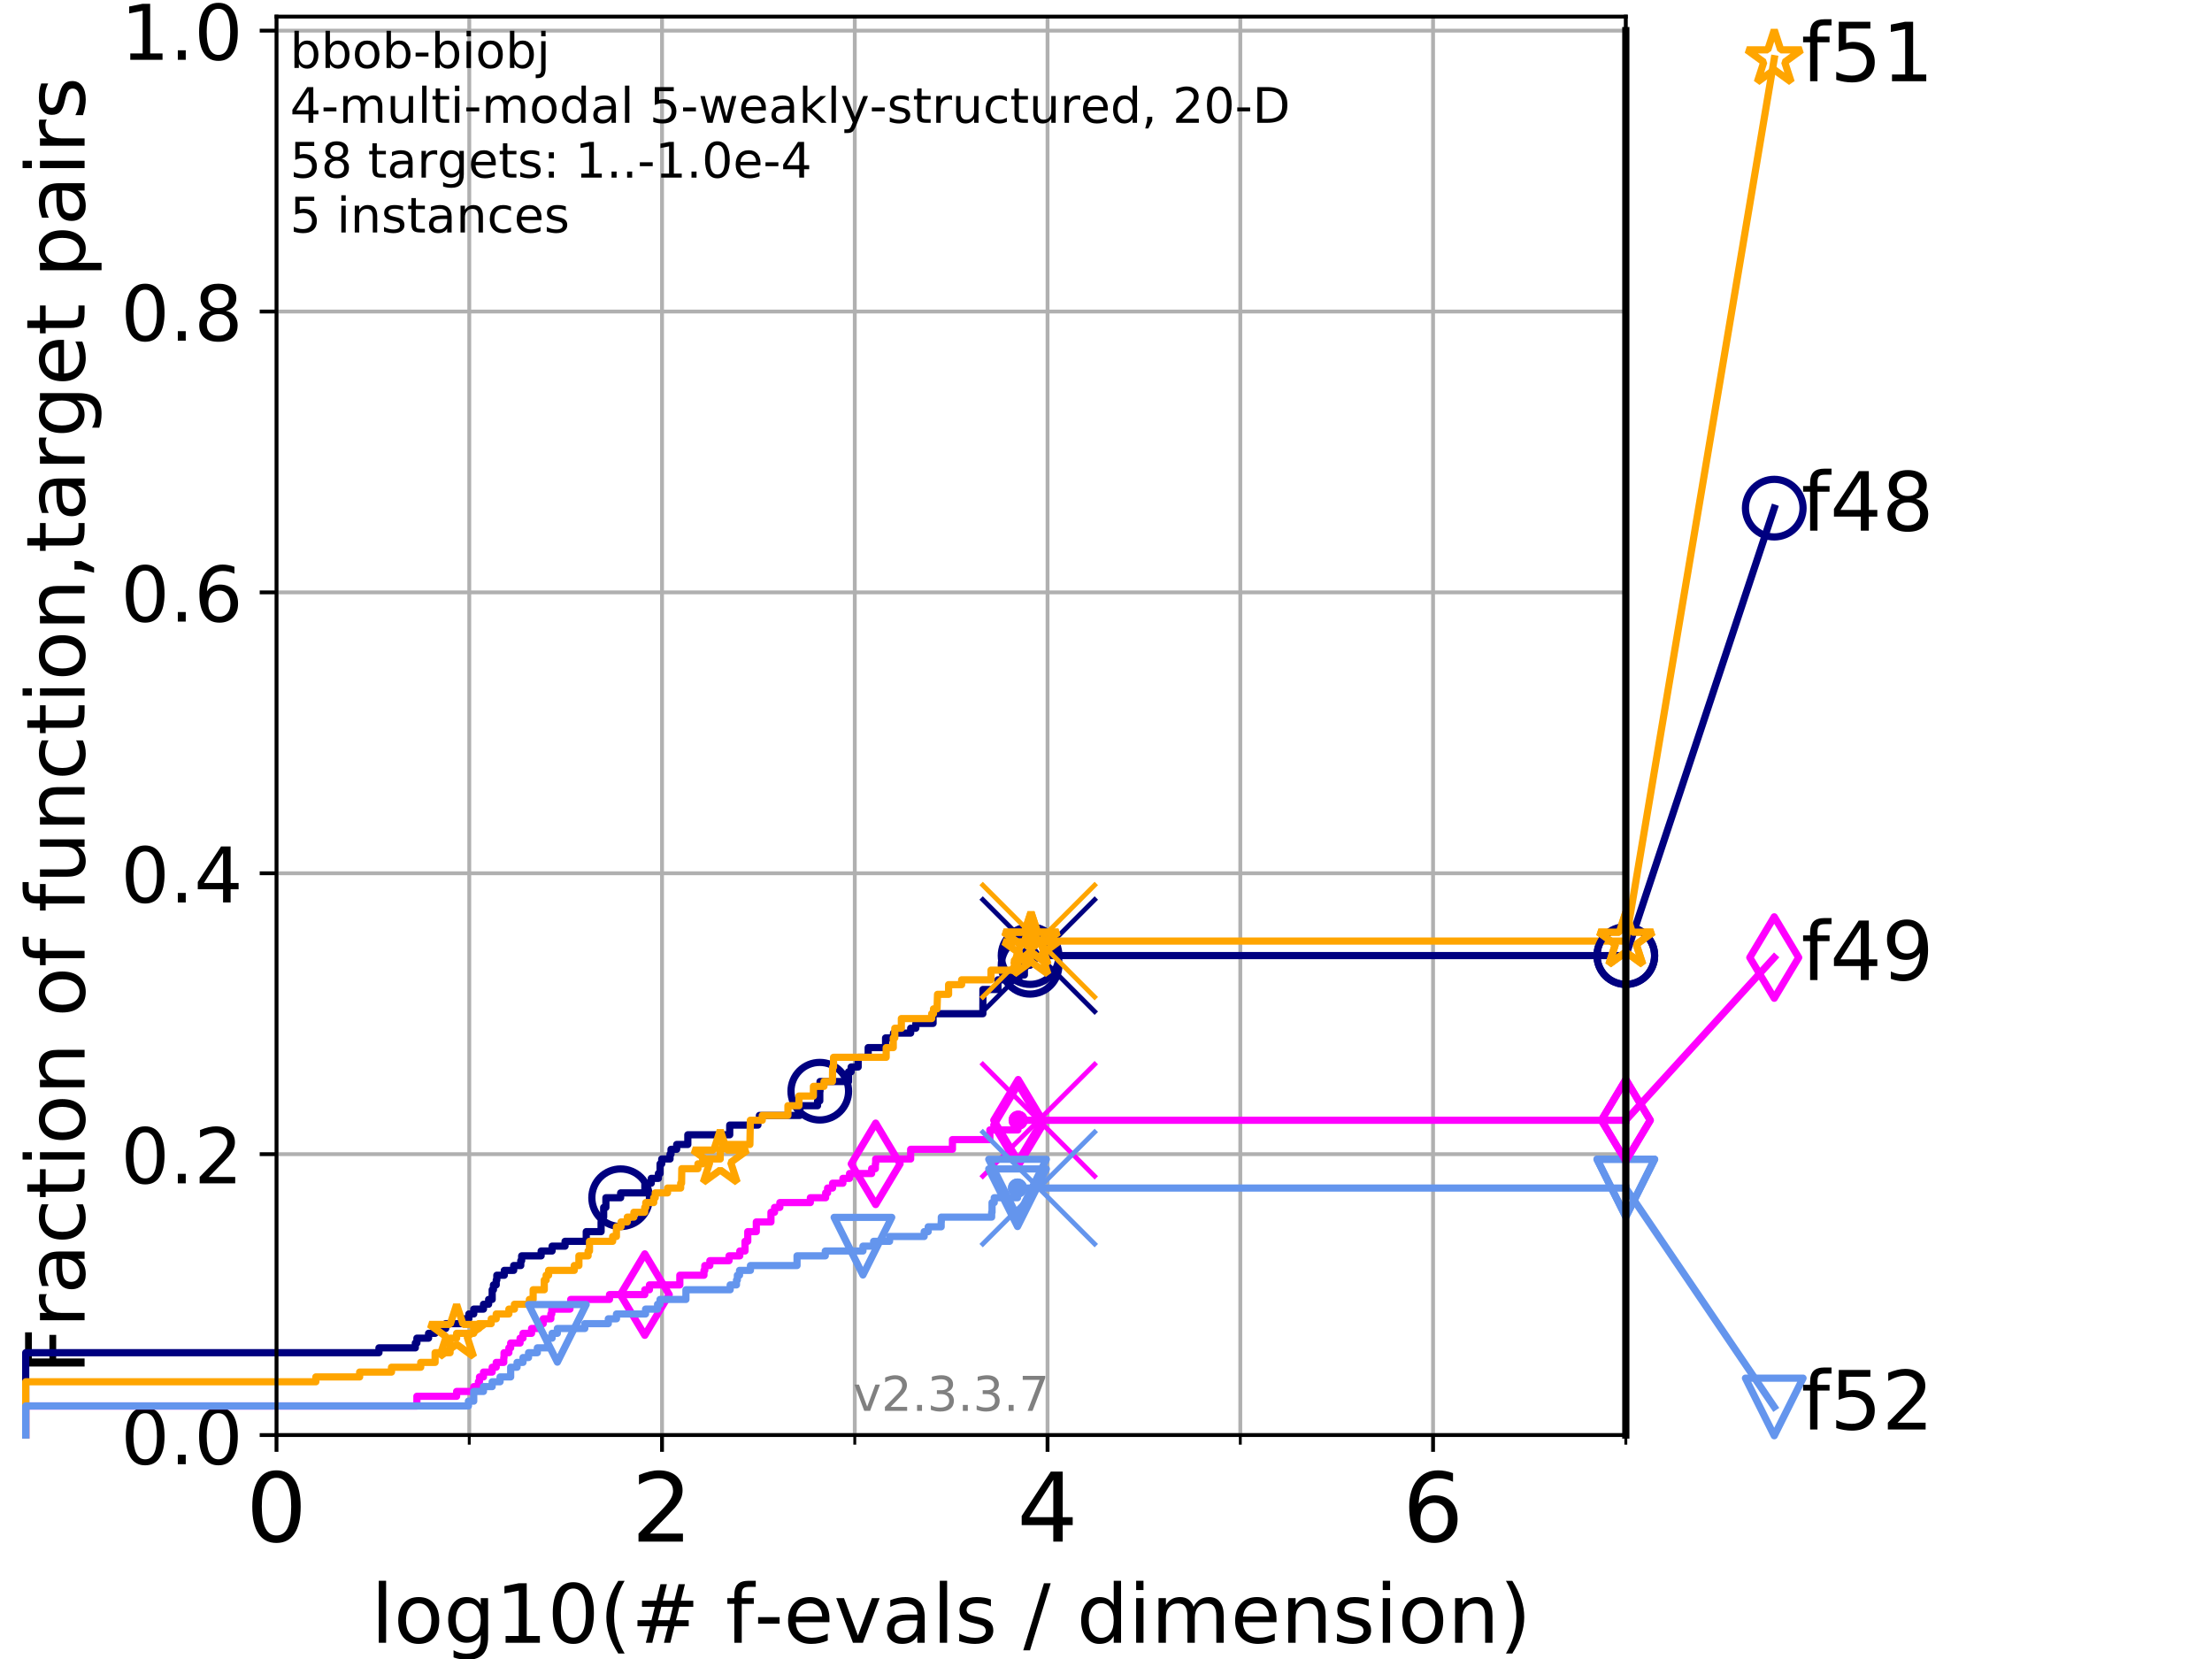 <?xml version="1.0" encoding="utf-8" standalone="no"?>
<!DOCTYPE svg PUBLIC "-//W3C//DTD SVG 1.1//EN"
  "http://www.w3.org/Graphics/SVG/1.1/DTD/svg11.dtd">
<!-- Created with matplotlib (https://matplotlib.org/) -->
<svg height="345.6pt" version="1.1" viewBox="0 0 460.8 345.6" width="460.8pt" xmlns="http://www.w3.org/2000/svg" xmlns:xlink="http://www.w3.org/1999/xlink">
 <defs>
  <style type="text/css">
*{stroke-linecap:butt;stroke-linejoin:round;}
  </style>
 </defs>
 <g id="figure_1">
  <g id="patch_1">
   <path d="M 0 345.6 
L 460.8 345.6 
L 460.8 0 
L 0 0 
z
" style="fill:#ffffff;"/>
  </g>
  <g id="axes_1">
   <g id="patch_2">
    <path d="M 57.6 298.944 
L 338.688 298.944 
L 338.688 3.456 
L 57.6 3.456 
z
" style="fill:#ffffff;"/>
   </g>
   <g id="matplotlib.axis_1">
    <g id="xtick_1">
     <g id="line2d_1">
      <path clip-path="url(#pea46cb320b)" d="M 57.6 298.944 
L 57.6 3.456 
" style="fill:none;stroke:#b0b0b0;stroke-linecap:square;stroke-width:0.8;"/>
     </g>
     <g id="line2d_2">
      <defs>
       <path d="M 0 0 
L 0 3.5 
" id="m940ad900ad" style="stroke:#000000;stroke-width:0.8;"/>
      </defs>
      <g>
       <use style="stroke:#000000;stroke-width:0.8;" x="57.6" xlink:href="#m940ad900ad" y="298.944"/>
      </g>
     </g>
     <g id="text_1">
      <!-- 0 -->
      <defs>
       <path d="M 31.781 66.406 
Q 24.172 66.406 20.328 58.906 
Q 16.5 51.422 16.5 36.375 
Q 16.5 21.391 20.328 13.891 
Q 24.172 6.391 31.781 6.391 
Q 39.453 6.391 43.281 13.891 
Q 47.125 21.391 47.125 36.375 
Q 47.125 51.422 43.281 58.906 
Q 39.453 66.406 31.781 66.406 
z
M 31.781 74.219 
Q 44.047 74.219 50.516 64.516 
Q 56.984 54.828 56.984 36.375 
Q 56.984 17.969 50.516 8.266 
Q 44.047 -1.422 31.781 -1.422 
Q 19.531 -1.422 13.062 8.266 
Q 6.594 17.969 6.594 36.375 
Q 6.594 54.828 13.062 64.516 
Q 19.531 74.219 31.781 74.219 
z
" id="DejaVuSans-48"/>
      </defs>
      <g transform="translate(51.237 321.141)scale(0.2 -0.2)">
       <use xlink:href="#DejaVuSans-48"/>
      </g>
     </g>
    </g>
    <g id="xtick_2">
     <g id="line2d_3">
      <path clip-path="url(#pea46cb320b)" d="M 137.911 298.944 
L 137.911 3.456 
" style="fill:none;stroke:#b0b0b0;stroke-linecap:square;stroke-width:0.8;"/>
     </g>
     <g id="line2d_4">
      <g>
       <use style="stroke:#000000;stroke-width:0.8;" x="137.911" xlink:href="#m940ad900ad" y="298.944"/>
      </g>
     </g>
     <g id="text_2">
      <!-- 2 -->
      <defs>
       <path d="M 19.188 8.297 
L 53.609 8.297 
L 53.609 0 
L 7.328 0 
L 7.328 8.297 
Q 12.938 14.109 22.625 23.891 
Q 32.328 33.688 34.812 36.531 
Q 39.547 41.844 41.422 45.531 
Q 43.312 49.219 43.312 52.781 
Q 43.312 58.594 39.234 62.25 
Q 35.156 65.922 28.609 65.922 
Q 23.969 65.922 18.812 64.312 
Q 13.672 62.703 7.812 59.422 
L 7.812 69.391 
Q 13.766 71.781 18.938 73 
Q 24.125 74.219 28.422 74.219 
Q 39.75 74.219 46.484 68.547 
Q 53.219 62.891 53.219 53.422 
Q 53.219 48.922 51.531 44.891 
Q 49.859 40.875 45.406 35.406 
Q 44.188 33.984 37.641 27.219 
Q 31.109 20.453 19.188 8.297 
z
" id="DejaVuSans-50"/>
      </defs>
      <g transform="translate(131.548 321.141)scale(0.2 -0.2)">
       <use xlink:href="#DejaVuSans-50"/>
      </g>
     </g>
    </g>
    <g id="xtick_3">
     <g id="line2d_5">
      <path clip-path="url(#pea46cb320b)" d="M 218.222 298.944 
L 218.222 3.456 
" style="fill:none;stroke:#b0b0b0;stroke-linecap:square;stroke-width:0.8;"/>
     </g>
     <g id="line2d_6">
      <g>
       <use style="stroke:#000000;stroke-width:0.8;" x="218.222" xlink:href="#m940ad900ad" y="298.944"/>
      </g>
     </g>
     <g id="text_3">
      <!-- 4 -->
      <defs>
       <path d="M 37.797 64.312 
L 12.891 25.391 
L 37.797 25.391 
z
M 35.203 72.906 
L 47.609 72.906 
L 47.609 25.391 
L 58.016 25.391 
L 58.016 17.188 
L 47.609 17.188 
L 47.609 0 
L 37.797 0 
L 37.797 17.188 
L 4.891 17.188 
L 4.891 26.703 
z
" id="DejaVuSans-52"/>
      </defs>
      <g transform="translate(211.859 321.141)scale(0.2 -0.2)">
       <use xlink:href="#DejaVuSans-52"/>
      </g>
     </g>
    </g>
    <g id="xtick_4">
     <g id="line2d_7">
      <path clip-path="url(#pea46cb320b)" d="M 298.533 298.944 
L 298.533 3.456 
" style="fill:none;stroke:#b0b0b0;stroke-linecap:square;stroke-width:0.8;"/>
     </g>
     <g id="line2d_8">
      <g>
       <use style="stroke:#000000;stroke-width:0.8;" x="298.533" xlink:href="#m940ad900ad" y="298.944"/>
      </g>
     </g>
     <g id="text_4">
      <!-- 6 -->
      <defs>
       <path d="M 33.016 40.375 
Q 26.375 40.375 22.484 35.828 
Q 18.609 31.297 18.609 23.391 
Q 18.609 15.531 22.484 10.953 
Q 26.375 6.391 33.016 6.391 
Q 39.656 6.391 43.531 10.953 
Q 47.406 15.531 47.406 23.391 
Q 47.406 31.297 43.531 35.828 
Q 39.656 40.375 33.016 40.375 
z
M 52.594 71.297 
L 52.594 62.312 
Q 48.875 64.062 45.094 64.984 
Q 41.312 65.922 37.594 65.922 
Q 27.828 65.922 22.672 59.328 
Q 17.531 52.734 16.797 39.406 
Q 19.672 43.656 24.016 45.922 
Q 28.375 48.188 33.594 48.188 
Q 44.578 48.188 50.953 41.516 
Q 57.328 34.859 57.328 23.391 
Q 57.328 12.156 50.688 5.359 
Q 44.047 -1.422 33.016 -1.422 
Q 20.359 -1.422 13.672 8.266 
Q 6.984 17.969 6.984 36.375 
Q 6.984 53.656 15.188 63.938 
Q 23.391 74.219 37.203 74.219 
Q 40.922 74.219 44.703 73.484 
Q 48.484 72.75 52.594 71.297 
z
" id="DejaVuSans-54"/>
      </defs>
      <g transform="translate(292.17 321.141)scale(0.2 -0.2)">
       <use xlink:href="#DejaVuSans-54"/>
      </g>
     </g>
    </g>
    <g id="xtick_5">
     <g id="line2d_9">
      <path clip-path="url(#pea46cb320b)" d="M 97.755 298.944 
L 97.755 3.456 
" style="fill:none;stroke:#b0b0b0;stroke-linecap:square;stroke-width:0.8;"/>
     </g>
     <g id="line2d_10">
      <defs>
       <path d="M 0 0 
L 0 2 
" id="m5eeed875ba" style="stroke:#000000;stroke-width:0.6;"/>
      </defs>
      <g>
       <use style="stroke:#000000;stroke-width:0.6;" x="97.755" xlink:href="#m5eeed875ba" y="298.944"/>
      </g>
     </g>
    </g>
    <g id="xtick_6">
     <g id="line2d_11">
      <path clip-path="url(#pea46cb320b)" d="M 178.066 298.944 
L 178.066 3.456 
" style="fill:none;stroke:#b0b0b0;stroke-linecap:square;stroke-width:0.8;"/>
     </g>
     <g id="line2d_12">
      <g>
       <use style="stroke:#000000;stroke-width:0.6;" x="178.066" xlink:href="#m5eeed875ba" y="298.944"/>
      </g>
     </g>
    </g>
    <g id="xtick_7">
     <g id="line2d_13">
      <path clip-path="url(#pea46cb320b)" d="M 258.377 298.944 
L 258.377 3.456 
" style="fill:none;stroke:#b0b0b0;stroke-linecap:square;stroke-width:0.8;"/>
     </g>
     <g id="line2d_14">
      <g>
       <use style="stroke:#000000;stroke-width:0.6;" x="258.377" xlink:href="#m5eeed875ba" y="298.944"/>
      </g>
     </g>
    </g>
    <g id="xtick_8">
     <g id="line2d_15">
      <path clip-path="url(#pea46cb320b)" d="M 338.688 298.944 
L 338.688 3.456 
" style="fill:none;stroke:#b0b0b0;stroke-linecap:square;stroke-width:0.8;"/>
     </g>
     <g id="line2d_16">
      <g>
       <use style="stroke:#000000;stroke-width:0.6;" x="338.688" xlink:href="#m5eeed875ba" y="298.944"/>
      </g>
     </g>
    </g>
    <g id="text_5">
     <!-- log10(# f-evals / dimension) -->
     <defs>
      <path d="M 9.422 75.984 
L 18.406 75.984 
L 18.406 0 
L 9.422 0 
z
" id="DejaVuSans-108"/>
      <path d="M 30.609 48.391 
Q 23.391 48.391 19.188 42.75 
Q 14.984 37.109 14.984 27.297 
Q 14.984 17.484 19.156 11.844 
Q 23.344 6.203 30.609 6.203 
Q 37.797 6.203 41.984 11.859 
Q 46.188 17.531 46.188 27.297 
Q 46.188 37.016 41.984 42.703 
Q 37.797 48.391 30.609 48.391 
z
M 30.609 56 
Q 42.328 56 49.016 48.375 
Q 55.719 40.766 55.719 27.297 
Q 55.719 13.875 49.016 6.219 
Q 42.328 -1.422 30.609 -1.422 
Q 18.844 -1.422 12.172 6.219 
Q 5.516 13.875 5.516 27.297 
Q 5.516 40.766 12.172 48.375 
Q 18.844 56 30.609 56 
z
" id="DejaVuSans-111"/>
      <path d="M 45.406 27.984 
Q 45.406 37.75 41.375 43.109 
Q 37.359 48.484 30.078 48.484 
Q 22.859 48.484 18.828 43.109 
Q 14.797 37.75 14.797 27.984 
Q 14.797 18.266 18.828 12.891 
Q 22.859 7.516 30.078 7.516 
Q 37.359 7.516 41.375 12.891 
Q 45.406 18.266 45.406 27.984 
z
M 54.391 6.781 
Q 54.391 -7.172 48.188 -13.984 
Q 42 -20.797 29.203 -20.797 
Q 24.469 -20.797 20.266 -20.094 
Q 16.062 -19.391 12.109 -17.922 
L 12.109 -9.188 
Q 16.062 -11.328 19.922 -12.344 
Q 23.781 -13.375 27.781 -13.375 
Q 36.625 -13.375 41.016 -8.766 
Q 45.406 -4.156 45.406 5.172 
L 45.406 9.625 
Q 42.625 4.781 38.281 2.391 
Q 33.938 0 27.875 0 
Q 17.828 0 11.672 7.656 
Q 5.516 15.328 5.516 27.984 
Q 5.516 40.672 11.672 48.328 
Q 17.828 56 27.875 56 
Q 33.938 56 38.281 53.609 
Q 42.625 51.219 45.406 46.391 
L 45.406 54.688 
L 54.391 54.688 
z
" id="DejaVuSans-103"/>
      <path d="M 12.406 8.297 
L 28.516 8.297 
L 28.516 63.922 
L 10.984 60.406 
L 10.984 69.391 
L 28.422 72.906 
L 38.281 72.906 
L 38.281 8.297 
L 54.391 8.297 
L 54.391 0 
L 12.406 0 
z
" id="DejaVuSans-49"/>
      <path d="M 31 75.875 
Q 24.469 64.656 21.281 53.656 
Q 18.109 42.672 18.109 31.391 
Q 18.109 20.125 21.312 9.062 
Q 24.516 -2 31 -13.188 
L 23.188 -13.188 
Q 15.875 -1.703 12.234 9.375 
Q 8.594 20.453 8.594 31.391 
Q 8.594 42.281 12.203 53.312 
Q 15.828 64.359 23.188 75.875 
z
" id="DejaVuSans-40"/>
      <path d="M 51.125 44 
L 36.922 44 
L 32.812 27.688 
L 47.125 27.688 
z
M 43.797 71.781 
L 38.719 51.516 
L 52.984 51.516 
L 58.109 71.781 
L 65.922 71.781 
L 60.891 51.516 
L 76.125 51.516 
L 76.125 44 
L 58.984 44 
L 54.984 27.688 
L 70.516 27.688 
L 70.516 20.219 
L 53.078 20.219 
L 48 0 
L 40.188 0 
L 45.219 20.219 
L 30.906 20.219 
L 25.875 0 
L 18.016 0 
L 23.094 20.219 
L 7.719 20.219 
L 7.719 27.688 
L 24.906 27.688 
L 29 44 
L 13.281 44 
L 13.281 51.516 
L 30.906 51.516 
L 35.891 71.781 
z
" id="DejaVuSans-35"/>
      <path id="DejaVuSans-32"/>
      <path d="M 37.109 75.984 
L 37.109 68.5 
L 28.516 68.5 
Q 23.688 68.5 21.797 66.547 
Q 19.922 64.594 19.922 59.516 
L 19.922 54.688 
L 34.719 54.688 
L 34.719 47.703 
L 19.922 47.703 
L 19.922 0 
L 10.891 0 
L 10.891 47.703 
L 2.297 47.703 
L 2.297 54.688 
L 10.891 54.688 
L 10.891 58.5 
Q 10.891 67.625 15.141 71.797 
Q 19.391 75.984 28.609 75.984 
z
" id="DejaVuSans-102"/>
      <path d="M 4.891 31.391 
L 31.203 31.391 
L 31.203 23.391 
L 4.891 23.391 
z
" id="DejaVuSans-45"/>
      <path d="M 56.203 29.594 
L 56.203 25.203 
L 14.891 25.203 
Q 15.484 15.922 20.484 11.062 
Q 25.484 6.203 34.422 6.203 
Q 39.594 6.203 44.453 7.469 
Q 49.312 8.734 54.109 11.281 
L 54.109 2.781 
Q 49.266 0.734 44.188 -0.344 
Q 39.109 -1.422 33.891 -1.422 
Q 20.797 -1.422 13.156 6.188 
Q 5.516 13.812 5.516 26.812 
Q 5.516 40.234 12.766 48.109 
Q 20.016 56 32.328 56 
Q 43.359 56 49.781 48.891 
Q 56.203 41.797 56.203 29.594 
z
M 47.219 32.234 
Q 47.125 39.594 43.094 43.984 
Q 39.062 48.391 32.422 48.391 
Q 24.906 48.391 20.391 44.141 
Q 15.875 39.891 15.188 32.172 
z
" id="DejaVuSans-101"/>
      <path d="M 2.984 54.688 
L 12.5 54.688 
L 29.594 8.797 
L 46.688 54.688 
L 56.203 54.688 
L 35.688 0 
L 23.484 0 
z
" id="DejaVuSans-118"/>
      <path d="M 34.281 27.484 
Q 23.391 27.484 19.188 25 
Q 14.984 22.516 14.984 16.5 
Q 14.984 11.719 18.141 8.906 
Q 21.297 6.109 26.703 6.109 
Q 34.188 6.109 38.703 11.406 
Q 43.219 16.703 43.219 25.484 
L 43.219 27.484 
z
M 52.203 31.203 
L 52.203 0 
L 43.219 0 
L 43.219 8.297 
Q 40.141 3.328 35.547 0.953 
Q 30.953 -1.422 24.312 -1.422 
Q 15.922 -1.422 10.953 3.297 
Q 6 8.016 6 15.922 
Q 6 25.141 12.172 29.828 
Q 18.359 34.516 30.609 34.516 
L 43.219 34.516 
L 43.219 35.406 
Q 43.219 41.609 39.141 45 
Q 35.062 48.391 27.688 48.391 
Q 23 48.391 18.547 47.266 
Q 14.109 46.141 10.016 43.891 
L 10.016 52.203 
Q 14.938 54.109 19.578 55.047 
Q 24.219 56 28.609 56 
Q 40.484 56 46.344 49.844 
Q 52.203 43.703 52.203 31.203 
z
" id="DejaVuSans-97"/>
      <path d="M 44.281 53.078 
L 44.281 44.578 
Q 40.484 46.531 36.375 47.5 
Q 32.281 48.484 27.875 48.484 
Q 21.188 48.484 17.844 46.438 
Q 14.5 44.391 14.5 40.281 
Q 14.5 37.156 16.891 35.375 
Q 19.281 33.594 26.516 31.984 
L 29.594 31.297 
Q 39.156 29.25 43.188 25.516 
Q 47.219 21.781 47.219 15.094 
Q 47.219 7.469 41.188 3.016 
Q 35.156 -1.422 24.609 -1.422 
Q 20.219 -1.422 15.453 -0.562 
Q 10.688 0.297 5.422 2 
L 5.422 11.281 
Q 10.406 8.688 15.234 7.391 
Q 20.062 6.109 24.812 6.109 
Q 31.156 6.109 34.562 8.281 
Q 37.984 10.453 37.984 14.406 
Q 37.984 18.062 35.516 20.016 
Q 33.062 21.969 24.703 23.781 
L 21.578 24.516 
Q 13.234 26.266 9.516 29.906 
Q 5.812 33.547 5.812 39.891 
Q 5.812 47.609 11.281 51.797 
Q 16.75 56 26.812 56 
Q 31.781 56 36.172 55.266 
Q 40.578 54.547 44.281 53.078 
z
" id="DejaVuSans-115"/>
      <path d="M 25.391 72.906 
L 33.688 72.906 
L 8.297 -9.281 
L 0 -9.281 
z
" id="DejaVuSans-47"/>
      <path d="M 45.406 46.391 
L 45.406 75.984 
L 54.391 75.984 
L 54.391 0 
L 45.406 0 
L 45.406 8.203 
Q 42.578 3.328 38.25 0.953 
Q 33.938 -1.422 27.875 -1.422 
Q 17.969 -1.422 11.734 6.484 
Q 5.516 14.406 5.516 27.297 
Q 5.516 40.188 11.734 48.094 
Q 17.969 56 27.875 56 
Q 33.938 56 38.25 53.625 
Q 42.578 51.266 45.406 46.391 
z
M 14.797 27.297 
Q 14.797 17.391 18.875 11.75 
Q 22.953 6.109 30.078 6.109 
Q 37.203 6.109 41.297 11.75 
Q 45.406 17.391 45.406 27.297 
Q 45.406 37.203 41.297 42.844 
Q 37.203 48.484 30.078 48.484 
Q 22.953 48.484 18.875 42.844 
Q 14.797 37.203 14.797 27.297 
z
" id="DejaVuSans-100"/>
      <path d="M 9.422 54.688 
L 18.406 54.688 
L 18.406 0 
L 9.422 0 
z
M 9.422 75.984 
L 18.406 75.984 
L 18.406 64.594 
L 9.422 64.594 
z
" id="DejaVuSans-105"/>
      <path d="M 52 44.188 
Q 55.375 50.25 60.062 53.125 
Q 64.75 56 71.094 56 
Q 79.641 56 84.281 50.016 
Q 88.922 44.047 88.922 33.016 
L 88.922 0 
L 79.891 0 
L 79.891 32.719 
Q 79.891 40.578 77.094 44.375 
Q 74.312 48.188 68.609 48.188 
Q 61.625 48.188 57.562 43.547 
Q 53.516 38.922 53.516 30.906 
L 53.516 0 
L 44.484 0 
L 44.484 32.719 
Q 44.484 40.625 41.703 44.406 
Q 38.922 48.188 33.109 48.188 
Q 26.219 48.188 22.156 43.531 
Q 18.109 38.875 18.109 30.906 
L 18.109 0 
L 9.078 0 
L 9.078 54.688 
L 18.109 54.688 
L 18.109 46.188 
Q 21.188 51.219 25.484 53.609 
Q 29.781 56 35.688 56 
Q 41.656 56 45.828 52.969 
Q 50 49.953 52 44.188 
z
" id="DejaVuSans-109"/>
      <path d="M 54.891 33.016 
L 54.891 0 
L 45.906 0 
L 45.906 32.719 
Q 45.906 40.484 42.875 44.328 
Q 39.844 48.188 33.797 48.188 
Q 26.516 48.188 22.312 43.547 
Q 18.109 38.922 18.109 30.906 
L 18.109 0 
L 9.078 0 
L 9.078 54.688 
L 18.109 54.688 
L 18.109 46.188 
Q 21.344 51.125 25.703 53.562 
Q 30.078 56 35.797 56 
Q 45.219 56 50.047 50.172 
Q 54.891 44.344 54.891 33.016 
z
" id="DejaVuSans-110"/>
      <path d="M 8.016 75.875 
L 15.828 75.875 
Q 23.141 64.359 26.781 53.312 
Q 30.422 42.281 30.422 31.391 
Q 30.422 20.453 26.781 9.375 
Q 23.141 -1.703 15.828 -13.188 
L 8.016 -13.188 
Q 14.5 -2 17.703 9.062 
Q 20.906 20.125 20.906 31.391 
Q 20.906 42.672 17.703 53.656 
Q 14.5 64.656 8.016 75.875 
z
" id="DejaVuSans-41"/>
     </defs>
     <g transform="translate(77.303 342.218)scale(0.17 -0.17)">
      <use xlink:href="#DejaVuSans-108"/>
      <use x="27.783" xlink:href="#DejaVuSans-111"/>
      <use x="88.965" xlink:href="#DejaVuSans-103"/>
      <use x="152.441" xlink:href="#DejaVuSans-49"/>
      <use x="216.064" xlink:href="#DejaVuSans-48"/>
      <use x="279.688" xlink:href="#DejaVuSans-40"/>
      <use x="318.701" xlink:href="#DejaVuSans-35"/>
      <use x="402.49" xlink:href="#DejaVuSans-32"/>
      <use x="434.277" xlink:href="#DejaVuSans-102"/>
      <use x="469.404" xlink:href="#DejaVuSans-45"/>
      <use x="505.488" xlink:href="#DejaVuSans-101"/>
      <use x="567.012" xlink:href="#DejaVuSans-118"/>
      <use x="626.191" xlink:href="#DejaVuSans-97"/>
      <use x="687.471" xlink:href="#DejaVuSans-108"/>
      <use x="715.254" xlink:href="#DejaVuSans-115"/>
      <use x="767.354" xlink:href="#DejaVuSans-32"/>
      <use x="799.141" xlink:href="#DejaVuSans-47"/>
      <use x="832.832" xlink:href="#DejaVuSans-32"/>
      <use x="864.619" xlink:href="#DejaVuSans-100"/>
      <use x="928.096" xlink:href="#DejaVuSans-105"/>
      <use x="955.879" xlink:href="#DejaVuSans-109"/>
      <use x="1053.291" xlink:href="#DejaVuSans-101"/>
      <use x="1114.814" xlink:href="#DejaVuSans-110"/>
      <use x="1178.193" xlink:href="#DejaVuSans-115"/>
      <use x="1230.293" xlink:href="#DejaVuSans-105"/>
      <use x="1258.076" xlink:href="#DejaVuSans-111"/>
      <use x="1319.258" xlink:href="#DejaVuSans-110"/>
      <use x="1382.637" xlink:href="#DejaVuSans-41"/>
     </g>
    </g>
   </g>
   <g id="matplotlib.axis_2">
    <g id="ytick_1">
     <g id="line2d_17">
      <path clip-path="url(#pea46cb320b)" d="M 57.6 298.944 
L 338.688 298.944 
" style="fill:none;stroke:#b0b0b0;stroke-linecap:square;stroke-width:0.8;"/>
     </g>
     <g id="line2d_18">
      <defs>
       <path d="M 0 0 
L -3.5 0 
" id="m98cb11db6b" style="stroke:#000000;stroke-width:0.8;"/>
      </defs>
      <g>
       <use style="stroke:#000000;stroke-width:0.8;" x="57.6" xlink:href="#m98cb11db6b" y="298.944"/>
      </g>
     </g>
     <g id="text_6">
      <!-- 0.0 -->
      <defs>
       <path d="M 10.688 12.406 
L 21 12.406 
L 21 0 
L 10.688 0 
z
" id="DejaVuSans-46"/>
      </defs>
      <g transform="translate(25.155 305.023)scale(0.16 -0.16)">
       <use xlink:href="#DejaVuSans-48"/>
       <use x="63.623" xlink:href="#DejaVuSans-46"/>
       <use x="95.41" xlink:href="#DejaVuSans-48"/>
      </g>
     </g>
    </g>
    <g id="ytick_2">
     <g id="line2d_19">
      <path clip-path="url(#pea46cb320b)" d="M 57.6 240.432 
L 338.688 240.432 
" style="fill:none;stroke:#b0b0b0;stroke-linecap:square;stroke-width:0.8;"/>
     </g>
     <g id="line2d_20">
      <g>
       <use style="stroke:#000000;stroke-width:0.8;" x="57.6" xlink:href="#m98cb11db6b" y="240.432"/>
      </g>
     </g>
     <g id="text_7">
      <!-- 0.2 -->
      <g transform="translate(25.155 246.51)scale(0.16 -0.16)">
       <use xlink:href="#DejaVuSans-48"/>
       <use x="63.623" xlink:href="#DejaVuSans-46"/>
       <use x="95.41" xlink:href="#DejaVuSans-50"/>
      </g>
     </g>
    </g>
    <g id="ytick_3">
     <g id="line2d_21">
      <path clip-path="url(#pea46cb320b)" d="M 57.6 181.919 
L 338.688 181.919 
" style="fill:none;stroke:#b0b0b0;stroke-linecap:square;stroke-width:0.8;"/>
     </g>
     <g id="line2d_22">
      <g>
       <use style="stroke:#000000;stroke-width:0.8;" x="57.6" xlink:href="#m98cb11db6b" y="181.919"/>
      </g>
     </g>
     <g id="text_8">
      <!-- 0.4 -->
      <g transform="translate(25.155 187.998)scale(0.16 -0.16)">
       <use xlink:href="#DejaVuSans-48"/>
       <use x="63.623" xlink:href="#DejaVuSans-46"/>
       <use x="95.41" xlink:href="#DejaVuSans-52"/>
      </g>
     </g>
    </g>
    <g id="ytick_4">
     <g id="line2d_23">
      <path clip-path="url(#pea46cb320b)" d="M 57.6 123.407 
L 338.688 123.407 
" style="fill:none;stroke:#b0b0b0;stroke-linecap:square;stroke-width:0.8;"/>
     </g>
     <g id="line2d_24">
      <g>
       <use style="stroke:#000000;stroke-width:0.8;" x="57.6" xlink:href="#m98cb11db6b" y="123.407"/>
      </g>
     </g>
     <g id="text_9">
      <!-- 0.6 -->
      <g transform="translate(25.155 129.485)scale(0.16 -0.16)">
       <use xlink:href="#DejaVuSans-48"/>
       <use x="63.623" xlink:href="#DejaVuSans-46"/>
       <use x="95.41" xlink:href="#DejaVuSans-54"/>
      </g>
     </g>
    </g>
    <g id="ytick_5">
     <g id="line2d_25">
      <path clip-path="url(#pea46cb320b)" d="M 57.6 64.894 
L 338.688 64.894 
" style="fill:none;stroke:#b0b0b0;stroke-linecap:square;stroke-width:0.8;"/>
     </g>
     <g id="line2d_26">
      <g>
       <use style="stroke:#000000;stroke-width:0.8;" x="57.6" xlink:href="#m98cb11db6b" y="64.894"/>
      </g>
     </g>
     <g id="text_10">
      <!-- 0.8 -->
      <defs>
       <path d="M 31.781 34.625 
Q 24.75 34.625 20.719 30.859 
Q 16.703 27.094 16.703 20.516 
Q 16.703 13.922 20.719 10.156 
Q 24.75 6.391 31.781 6.391 
Q 38.812 6.391 42.859 10.172 
Q 46.922 13.969 46.922 20.516 
Q 46.922 27.094 42.891 30.859 
Q 38.875 34.625 31.781 34.625 
z
M 21.922 38.812 
Q 15.578 40.375 12.031 44.719 
Q 8.5 49.078 8.5 55.328 
Q 8.5 64.062 14.719 69.141 
Q 20.953 74.219 31.781 74.219 
Q 42.672 74.219 48.875 69.141 
Q 55.078 64.062 55.078 55.328 
Q 55.078 49.078 51.531 44.719 
Q 48 40.375 41.703 38.812 
Q 48.828 37.156 52.797 32.312 
Q 56.781 27.484 56.781 20.516 
Q 56.781 9.906 50.312 4.234 
Q 43.844 -1.422 31.781 -1.422 
Q 19.734 -1.422 13.25 4.234 
Q 6.781 9.906 6.781 20.516 
Q 6.781 27.484 10.781 32.312 
Q 14.797 37.156 21.922 38.812 
z
M 18.312 54.391 
Q 18.312 48.734 21.844 45.562 
Q 25.391 42.391 31.781 42.391 
Q 38.141 42.391 41.719 45.562 
Q 45.312 48.734 45.312 54.391 
Q 45.312 60.062 41.719 63.234 
Q 38.141 66.406 31.781 66.406 
Q 25.391 66.406 21.844 63.234 
Q 18.312 60.062 18.312 54.391 
z
" id="DejaVuSans-56"/>
      </defs>
      <g transform="translate(25.155 70.973)scale(0.16 -0.16)">
       <use xlink:href="#DejaVuSans-48"/>
       <use x="63.623" xlink:href="#DejaVuSans-46"/>
       <use x="95.41" xlink:href="#DejaVuSans-56"/>
      </g>
     </g>
    </g>
    <g id="ytick_6">
     <g id="line2d_27">
      <path clip-path="url(#pea46cb320b)" d="M 57.6 6.382 
L 338.688 6.382 
" style="fill:none;stroke:#b0b0b0;stroke-linecap:square;stroke-width:0.8;"/>
     </g>
     <g id="line2d_28">
      <g>
       <use style="stroke:#000000;stroke-width:0.8;" x="57.6" xlink:href="#m98cb11db6b" y="6.382"/>
      </g>
     </g>
     <g id="text_11">
      <!-- 1.0 -->
      <g transform="translate(25.155 12.46)scale(0.16 -0.16)">
       <use xlink:href="#DejaVuSans-49"/>
       <use x="63.623" xlink:href="#DejaVuSans-46"/>
       <use x="95.41" xlink:href="#DejaVuSans-48"/>
      </g>
     </g>
    </g>
    <g id="text_12">
     <!-- Fraction of function,target pairs -->
     <defs>
      <path d="M 9.812 72.906 
L 51.703 72.906 
L 51.703 64.594 
L 19.672 64.594 
L 19.672 43.109 
L 48.578 43.109 
L 48.578 34.812 
L 19.672 34.812 
L 19.672 0 
L 9.812 0 
z
" id="DejaVuSans-70"/>
      <path d="M 41.109 46.297 
Q 39.594 47.172 37.812 47.578 
Q 36.031 48 33.891 48 
Q 26.266 48 22.188 43.047 
Q 18.109 38.094 18.109 28.812 
L 18.109 0 
L 9.078 0 
L 9.078 54.688 
L 18.109 54.688 
L 18.109 46.188 
Q 20.953 51.172 25.484 53.578 
Q 30.031 56 36.531 56 
Q 37.453 56 38.578 55.875 
Q 39.703 55.766 41.062 55.516 
z
" id="DejaVuSans-114"/>
      <path d="M 48.781 52.594 
L 48.781 44.188 
Q 44.969 46.297 41.141 47.344 
Q 37.312 48.391 33.406 48.391 
Q 24.656 48.391 19.812 42.844 
Q 14.984 37.312 14.984 27.297 
Q 14.984 17.281 19.812 11.734 
Q 24.656 6.203 33.406 6.203 
Q 37.312 6.203 41.141 7.25 
Q 44.969 8.297 48.781 10.406 
L 48.781 2.094 
Q 45.016 0.344 40.984 -0.531 
Q 36.969 -1.422 32.422 -1.422 
Q 20.062 -1.422 12.781 6.344 
Q 5.516 14.109 5.516 27.297 
Q 5.516 40.672 12.859 48.328 
Q 20.219 56 33.016 56 
Q 37.156 56 41.109 55.141 
Q 45.062 54.297 48.781 52.594 
z
" id="DejaVuSans-99"/>
      <path d="M 18.312 70.219 
L 18.312 54.688 
L 36.812 54.688 
L 36.812 47.703 
L 18.312 47.703 
L 18.312 18.016 
Q 18.312 11.328 20.141 9.422 
Q 21.969 7.516 27.594 7.516 
L 36.812 7.516 
L 36.812 0 
L 27.594 0 
Q 17.188 0 13.234 3.875 
Q 9.281 7.766 9.281 18.016 
L 9.281 47.703 
L 2.688 47.703 
L 2.688 54.688 
L 9.281 54.688 
L 9.281 70.219 
z
" id="DejaVuSans-116"/>
      <path d="M 8.5 21.578 
L 8.5 54.688 
L 17.484 54.688 
L 17.484 21.922 
Q 17.484 14.156 20.5 10.266 
Q 23.531 6.391 29.594 6.391 
Q 36.859 6.391 41.078 11.031 
Q 45.312 15.672 45.312 23.688 
L 45.312 54.688 
L 54.297 54.688 
L 54.297 0 
L 45.312 0 
L 45.312 8.406 
Q 42.047 3.422 37.719 1 
Q 33.406 -1.422 27.688 -1.422 
Q 18.266 -1.422 13.375 4.438 
Q 8.5 10.297 8.5 21.578 
z
M 31.109 56 
z
" id="DejaVuSans-117"/>
      <path d="M 11.719 12.406 
L 22.016 12.406 
L 22.016 4 
L 14.016 -11.625 
L 7.719 -11.625 
L 11.719 4 
z
" id="DejaVuSans-44"/>
      <path d="M 18.109 8.203 
L 18.109 -20.797 
L 9.078 -20.797 
L 9.078 54.688 
L 18.109 54.688 
L 18.109 46.391 
Q 20.953 51.266 25.266 53.625 
Q 29.594 56 35.594 56 
Q 45.562 56 51.781 48.094 
Q 58.016 40.188 58.016 27.297 
Q 58.016 14.406 51.781 6.484 
Q 45.562 -1.422 35.594 -1.422 
Q 29.594 -1.422 25.266 0.953 
Q 20.953 3.328 18.109 8.203 
z
M 48.688 27.297 
Q 48.688 37.203 44.609 42.844 
Q 40.531 48.484 33.406 48.484 
Q 26.266 48.484 22.188 42.844 
Q 18.109 37.203 18.109 27.297 
Q 18.109 17.391 22.188 11.75 
Q 26.266 6.109 33.406 6.109 
Q 40.531 6.109 44.609 11.75 
Q 48.688 17.391 48.688 27.297 
z
" id="DejaVuSans-112"/>
     </defs>
     <g transform="translate(17.62 286.339)rotate(-90)scale(0.17 -0.17)">
      <use xlink:href="#DejaVuSans-70"/>
      <use x="57.41" xlink:href="#DejaVuSans-114"/>
      <use x="98.523" xlink:href="#DejaVuSans-97"/>
      <use x="159.803" xlink:href="#DejaVuSans-99"/>
      <use x="214.783" xlink:href="#DejaVuSans-116"/>
      <use x="253.992" xlink:href="#DejaVuSans-105"/>
      <use x="281.775" xlink:href="#DejaVuSans-111"/>
      <use x="342.957" xlink:href="#DejaVuSans-110"/>
      <use x="406.336" xlink:href="#DejaVuSans-32"/>
      <use x="438.123" xlink:href="#DejaVuSans-111"/>
      <use x="499.305" xlink:href="#DejaVuSans-102"/>
      <use x="534.51" xlink:href="#DejaVuSans-32"/>
      <use x="566.297" xlink:href="#DejaVuSans-102"/>
      <use x="601.502" xlink:href="#DejaVuSans-117"/>
      <use x="664.881" xlink:href="#DejaVuSans-110"/>
      <use x="728.26" xlink:href="#DejaVuSans-99"/>
      <use x="783.24" xlink:href="#DejaVuSans-116"/>
      <use x="822.449" xlink:href="#DejaVuSans-105"/>
      <use x="850.232" xlink:href="#DejaVuSans-111"/>
      <use x="911.414" xlink:href="#DejaVuSans-110"/>
      <use x="974.793" xlink:href="#DejaVuSans-44"/>
      <use x="1006.58" xlink:href="#DejaVuSans-116"/>
      <use x="1045.789" xlink:href="#DejaVuSans-97"/>
      <use x="1107.068" xlink:href="#DejaVuSans-114"/>
      <use x="1148.166" xlink:href="#DejaVuSans-103"/>
      <use x="1211.643" xlink:href="#DejaVuSans-101"/>
      <use x="1273.166" xlink:href="#DejaVuSans-116"/>
      <use x="1312.375" xlink:href="#DejaVuSans-32"/>
      <use x="1344.162" xlink:href="#DejaVuSans-112"/>
      <use x="1407.639" xlink:href="#DejaVuSans-97"/>
      <use x="1468.918" xlink:href="#DejaVuSans-105"/>
      <use x="1496.701" xlink:href="#DejaVuSans-114"/>
      <use x="1537.814" xlink:href="#DejaVuSans-115"/>
     </g>
    </g>
   </g>
   <g id="line2d_29">
    <defs>
     <path d="M 0 1.5 
C 0.398 1.5 0.779 1.342 1.061 1.061 
C 1.342 0.779 1.5 0.398 1.5 0 
C 1.5 -0.398 1.342 -0.779 1.061 -1.061 
C 0.779 -1.342 0.398 -1.5 0 -1.5 
C -0.398 -1.5 -0.779 -1.342 -1.061 -1.061 
C -1.342 -0.779 -1.5 -0.398 -1.5 0 
C -1.5 0.398 -1.342 0.779 -1.061 1.061 
C -0.779 1.342 -0.398 1.5 0 1.5 
z
" id="md80b743527" style="stroke:#000080;"/>
    </defs>
    <g>
     <use style="fill:#000080;stroke:#000080;" x="214.587" xlink:href="#md80b743527" y="199.069"/>
     <use style="fill:#000080;stroke:#000080;" x="214.587" xlink:href="#md80b743527" y="199.069"/>
    </g>
   </g>
   <g id="line2d_30">
    <path d="M 5.357 298.944 
L 5.357 281.794 
L 78.942 281.794 
L 78.942 280.785 
L 86.518 280.785 
L 86.518 279.776 
L 86.847 279.776 
L 86.847 278.767 
L 89.278 278.767 
L 89.278 277.758 
L 90.641 277.758 
L 90.641 276.75 
L 92.854 276.75 
L 92.854 275.741 
L 96.396 275.741 
L 96.396 274.732 
L 97.668 274.732 
L 97.668 273.723 
L 98.689 273.723 
L 98.689 272.714 
L 100.716 272.714 
L 100.716 271.705 
L 101.786 271.705 
L 101.786 270.697 
L 102.531 270.697 
L 102.531 268.679 
L 102.794 268.679 
L 102.794 267.67 
L 103.372 267.67 
L 103.372 266.661 
L 103.498 266.661 
L 103.498 265.652 
L 105.057 265.652 
L 105.057 264.644 
L 107.009 264.644 
L 107.009 263.635 
L 108.484 263.635 
L 108.484 262.626 
L 108.671 262.626 
L 108.671 261.617 
L 112.73 261.617 
L 112.73 260.608 
L 115.012 260.608 
L 115.012 259.599 
L 117.71 259.599 
L 117.71 258.591 
L 122.127 258.591 
L 122.127 256.573 
L 125.22 256.573 
L 125.22 254.555 
L 125.524 254.555 
L 125.524 253.546 
L 125.753 253.546 
L 125.753 251.529 
L 126.219 251.529 
L 126.219 249.511 
L 129.291 249.511 
L 129.291 248.502 
L 134.333 248.502 
L 134.333 246.485 
L 135.672 246.485 
L 135.672 245.476 
L 137.153 245.476 
L 137.153 244.467 
L 137.505 244.467 
L 137.505 242.449 
L 137.85 242.449 
L 137.85 241.44 
L 139.581 241.44 
L 139.581 240.432 
L 139.786 240.432 
L 139.786 239.423 
L 140.966 239.423 
L 140.966 238.414 
L 143.286 238.414 
L 143.286 236.396 
L 152.014 236.396 
L 152.014 234.379 
L 157.887 234.379 
L 157.887 233.37 
L 158.201 233.37 
L 158.201 232.361 
L 166.632 232.361 
L 166.632 230.343 
L 170.308 230.343 
L 170.308 229.334 
L 170.775 229.334 
L 170.775 227.317 
L 170.825 227.317 
L 170.825 225.299 
L 176.765 225.299 
L 176.765 223.281 
L 177.307 223.281 
L 177.307 222.272 
L 178.771 222.272 
L 178.771 220.255 
L 180.857 220.255 
L 180.857 218.237 
L 184.481 218.237 
L 184.481 216.219 
L 186.125 216.219 
L 186.125 215.211 
L 189.71 215.211 
L 189.71 214.202 
L 190.78 214.202 
L 190.78 213.193 
L 194.377 213.193 
L 194.377 211.175 
L 204.749 211.175 
L 204.749 209.158 
L 204.755 209.158 
L 204.755 207.14 
L 204.76 207.14 
L 204.76 206.131 
L 207.892 206.131 
L 207.892 204.113 
L 212.222 204.113 
L 212.222 203.105 
L 213.399 203.105 
L 213.399 201.087 
L 214.587 201.087 
L 214.587 199.069 
L 338.688 199.069 
" style="fill:none;stroke:#000080;stroke-linecap:square;stroke-width:1.5;"/>
   </g>
   <g id="line2d_31">
    <defs>
     <path d="M 0 6 
C 1.591 6 3.117 5.368 4.243 4.243 
C 5.368 3.117 6 1.591 6 0 
C 6 -1.591 5.368 -3.117 4.243 -4.243 
C 3.117 -5.368 1.591 -6 0 -6 
C -1.591 -6 -3.117 -5.368 -4.243 -4.243 
C -5.368 -3.117 -6 -1.591 -6 0 
C -6 1.591 -5.368 3.117 -4.243 4.243 
C -3.117 5.368 -1.591 6 0 6 
z
" id="m60f2eb9e22" style="stroke:#000080;stroke-width:1.5;"/>
    </defs>
    <g>
     <use style="fill-opacity:0;stroke:#000080;stroke-width:1.5;" x="129.291" xlink:href="#m60f2eb9e22" y="249.511"/>
     <use style="fill-opacity:0;stroke:#000080;stroke-width:1.5;" x="170.775" xlink:href="#m60f2eb9e22" y="227.317"/>
     <use style="fill-opacity:0;stroke:#000080;stroke-width:1.5;" x="214.587" xlink:href="#m60f2eb9e22" y="201.087"/>
     <use style="fill-opacity:0;stroke:#000080;stroke-width:1.5;" x="214.587" xlink:href="#m60f2eb9e22" y="199.069"/>
     <use style="fill-opacity:0;stroke:#000080;stroke-width:1.5;" x="338.688" xlink:href="#m60f2eb9e22" y="199.069"/>
    </g>
   </g>
   <g id="line2d_32">
    <path style="fill:none;stroke:#000080;stroke-linecap:square;stroke-width:1.5;"/>
    <g/>
   </g>
   <g id="line2d_33">
    <path clip-path="url(#pea46cb320b)" d="M 216.385 199.069 
" style="fill:none;stroke:#000080;stroke-linecap:square;stroke-width:1.5;"/>
    <defs>
     <path d="M -12 12 
L 12 -12 
M -12 -12 
L 12 12 
" id="me8d569a744" style="stroke:#000080;"/>
    </defs>
    <g clip-path="url(#pea46cb320b)">
     <use style="fill:#000080;stroke:#000080;" x="216.385" xlink:href="#me8d569a744" y="199.069"/>
    </g>
   </g>
   <g id="line2d_34">
    <defs>
     <path d="M 0 1.5 
C 0.398 1.5 0.779 1.342 1.061 1.061 
C 1.342 0.779 1.5 0.398 1.5 0 
C 1.5 -0.398 1.342 -0.779 1.061 -1.061 
C 0.779 -1.342 0.398 -1.5 0 -1.5 
C -0.398 -1.5 -0.779 -1.342 -1.061 -1.061 
C -1.342 -0.779 -1.5 -0.398 -1.5 0 
C -1.5 0.398 -1.342 0.779 -1.061 1.061 
C -0.779 1.342 -0.398 1.5 0 1.5 
z
" id="mf3eddc5ddd" style="stroke:#ff00ff;"/>
    </defs>
    <g>
     <use style="fill:#ff00ff;stroke:#ff00ff;" x="212.107" xlink:href="#mf3eddc5ddd" y="233.37"/>
     <use style="fill:#ff00ff;stroke:#ff00ff;" x="212.107" xlink:href="#mf3eddc5ddd" y="233.37"/>
    </g>
   </g>
   <g id="line2d_35">
    <path d="M 5.357 298.944 
L 5.357 292.891 
L 86.847 292.891 
L 86.847 290.873 
L 95.125 290.873 
L 95.125 289.864 
L 98.689 289.864 
L 98.689 288.856 
L 99.654 288.856 
L 99.654 287.847 
L 99.887 287.847 
L 99.887 286.838 
L 100.716 286.838 
L 100.716 285.829 
L 102.531 285.829 
L 102.531 284.82 
L 103.372 284.82 
L 103.372 283.811 
L 104.942 283.811 
L 104.942 282.803 
L 105 282.803 
L 105 281.794 
L 106.006 281.794 
L 106.006 280.785 
L 106.383 280.785 
L 106.383 279.776 
L 108.342 279.776 
L 108.342 278.767 
L 108.949 278.767 
L 108.949 277.758 
L 110.736 277.758 
L 110.736 276.75 
L 112.205 276.75 
L 112.205 275.741 
L 113.168 275.741 
L 113.168 274.732 
L 114.751 274.732 
L 114.751 273.723 
L 114.947 273.723 
L 114.947 272.714 
L 118.734 272.714 
L 118.734 271.705 
L 118.891 271.705 
L 118.891 270.697 
L 126.97 270.697 
L 126.97 269.688 
L 134.322 269.688 
L 134.322 268.679 
L 135.291 268.679 
L 135.291 267.67 
L 141.62 267.67 
L 141.62 265.652 
L 146.649 265.652 
L 146.649 264.644 
L 146.823 264.644 
L 146.823 263.635 
L 147.873 263.635 
L 147.873 262.626 
L 151.874 262.626 
L 151.874 261.617 
L 154.112 261.617 
L 154.112 260.608 
L 155.2 260.608 
L 155.2 258.591 
L 155.773 258.591 
L 155.773 256.573 
L 157.554 256.573 
L 157.554 254.555 
L 160.604 254.555 
L 160.604 252.538 
L 161.35 252.538 
L 161.35 251.529 
L 162.458 251.529 
L 162.458 250.52 
L 168.811 250.52 
L 168.811 249.511 
L 171.993 249.511 
L 171.993 248.502 
L 172.401 248.502 
L 172.401 247.493 
L 173.439 247.493 
L 173.439 246.485 
L 175.588 246.485 
L 175.588 245.476 
L 176.975 245.476 
L 176.975 244.467 
L 181.582 244.467 
L 181.582 243.458 
L 182.359 243.458 
L 182.359 242.449 
L 182.418 242.449 
L 182.418 241.44 
L 189.707 241.44 
L 189.707 239.423 
L 198.412 239.423 
L 198.412 237.405 
L 206.208 237.405 
L 206.208 235.387 
L 212.046 235.387 
L 212.046 234.379 
L 212.107 234.379 
L 212.107 233.37 
L 338.688 233.37 
" style="fill:none;stroke:#ff00ff;stroke-linecap:square;stroke-width:1.5;"/>
   </g>
   <g id="line2d_36">
    <defs>
     <path d="M 0 8.485 
L 5.091 0 
L 0 -8.485 
L -5.091 0 
z
" id="m5b62bd8d80" style="stroke:#ff00ff;stroke-linejoin:miter;stroke-width:1.5;"/>
    </defs>
    <g>
     <use style="fill-opacity:0;stroke:#ff00ff;stroke-linejoin:miter;stroke-width:1.5;" x="134.322" xlink:href="#m5b62bd8d80" y="269.688"/>
     <use style="fill-opacity:0;stroke:#ff00ff;stroke-linejoin:miter;stroke-width:1.5;" x="182.418" xlink:href="#m5b62bd8d80" y="242.449"/>
     <use style="fill-opacity:0;stroke:#ff00ff;stroke-linejoin:miter;stroke-width:1.5;" x="212.107" xlink:href="#m5b62bd8d80" y="234.379"/>
     <use style="fill-opacity:0;stroke:#ff00ff;stroke-linejoin:miter;stroke-width:1.5;" x="212.107" xlink:href="#m5b62bd8d80" y="233.37"/>
     <use style="fill-opacity:0;stroke:#ff00ff;stroke-linejoin:miter;stroke-width:1.5;" x="338.688" xlink:href="#m5b62bd8d80" y="233.37"/>
    </g>
   </g>
   <g id="line2d_37">
    <path style="fill:none;stroke:#ff00ff;stroke-linecap:square;stroke-width:1.5;"/>
    <g/>
   </g>
   <g id="line2d_38">
    <path clip-path="url(#pea46cb320b)" d="M 216.385 233.37 
" style="fill:none;stroke:#ff00ff;stroke-linecap:square;stroke-width:1.5;"/>
    <defs>
     <path d="M -12 12 
L 12 -12 
M -12 -12 
L 12 12 
" id="m622ae34c57" style="stroke:#ff00ff;"/>
    </defs>
    <g clip-path="url(#pea46cb320b)">
     <use style="fill:#ff00ff;stroke:#ff00ff;" x="216.385" xlink:href="#m622ae34c57" y="233.37"/>
    </g>
   </g>
   <g id="line2d_39">
    <defs>
     <path d="M 0 1.5 
C 0.398 1.5 0.779 1.342 1.061 1.061 
C 1.342 0.779 1.5 0.398 1.5 0 
C 1.5 -0.398 1.342 -0.779 1.061 -1.061 
C 0.779 -1.342 0.398 -1.5 0 -1.5 
C -0.398 -1.5 -0.779 -1.342 -1.061 -1.061 
C -1.342 -0.779 -1.5 -0.398 -1.5 0 
C -1.5 0.398 -1.342 0.779 -1.061 1.061 
C -0.779 1.342 -0.398 1.5 0 1.5 
z
" id="md131b69e3d" style="stroke:#ffa500;"/>
    </defs>
    <g>
     <use style="fill:#ffa500;stroke:#ffa500;" x="214.778" xlink:href="#md131b69e3d" y="196.043"/>
     <use style="fill:#ffa500;stroke:#ffa500;" x="214.778" xlink:href="#md131b69e3d" y="196.043"/>
    </g>
   </g>
   <g id="line2d_40">
    <path d="M 5.357 298.944 
L 5.357 287.847 
L 65.797 287.847 
L 65.797 286.838 
L 74.922 286.838 
L 74.922 285.829 
L 81.557 285.829 
L 81.557 284.82 
L 87.644 284.82 
L 87.644 283.811 
L 90.641 283.811 
L 90.641 281.794 
L 93.755 281.794 
L 93.755 278.767 
L 95.125 278.767 
L 95.125 277.758 
L 98.689 277.758 
L 98.689 276.75 
L 99.732 276.75 
L 99.732 275.741 
L 102.331 275.741 
L 102.331 274.732 
L 103.372 274.732 
L 103.372 273.723 
L 106.006 273.723 
L 106.006 272.714 
L 107.162 272.714 
L 107.162 271.705 
L 110.274 271.705 
L 110.274 270.697 
L 111.064 270.697 
L 111.064 268.679 
L 113.383 268.679 
L 113.383 266.661 
L 113.77 266.661 
L 113.77 265.652 
L 114.284 265.652 
L 114.284 264.644 
L 119.628 264.644 
L 119.628 263.635 
L 120.595 263.635 
L 120.595 261.617 
L 122.51 261.617 
L 122.51 260.608 
L 122.803 260.608 
L 122.803 258.591 
L 127.627 258.591 
L 127.627 257.582 
L 128.411 257.582 
L 128.411 255.564 
L 129.376 255.564 
L 129.376 254.555 
L 130.678 254.555 
L 130.678 253.546 
L 132.048 253.546 
L 132.048 252.538 
L 134.301 252.538 
L 134.301 251.529 
L 134.524 251.529 
L 134.524 250.52 
L 136.18 250.52 
L 136.18 249.511 
L 136.495 249.511 
L 136.495 248.502 
L 139.058 248.502 
L 139.058 247.493 
L 141.795 247.493 
L 141.795 246.485 
L 141.983 246.485 
L 142.031 243.458 
L 145.39 243.458 
L 145.39 242.449 
L 146.378 242.449 
L 146.378 241.44 
L 150.038 241.44 
L 150.038 239.423 
L 150.485 239.423 
L 150.485 238.414 
L 156.218 238.414 
L 156.312 233.37 
L 158.793 233.37 
L 158.793 232.361 
L 164.141 232.361 
L 164.141 230.343 
L 166.434 230.343 
L 166.434 228.325 
L 169.45 228.325 
L 169.45 226.308 
L 171.651 226.308 
L 171.651 225.299 
L 173.412 225.299 
L 173.45 222.272 
L 173.643 222.272 
L 173.643 220.255 
L 184.606 220.255 
L 184.606 218.237 
L 186.082 218.237 
L 186.082 216.219 
L 186.4 216.219 
L 186.4 214.202 
L 187.769 214.202 
L 187.769 212.184 
L 194.085 212.184 
L 194.085 211.175 
L 194.46 211.175 
L 194.46 210.166 
L 195.201 210.166 
L 195.303 207.14 
L 197.608 207.14 
L 197.608 205.122 
L 200.327 205.122 
L 200.327 204.113 
L 206.444 204.113 
L 206.444 202.096 
L 211.305 202.096 
L 211.305 200.078 
L 214.649 200.078 
L 214.649 198.06 
L 214.778 198.06 
L 214.778 196.043 
L 338.688 196.043 
L 338.688 196.043 
" style="fill:none;stroke:#ffa500;stroke-linecap:square;stroke-width:1.5;"/>
   </g>
   <g id="line2d_41">
    <defs>
     <path d="M 0 -6 
L -1.347 -1.854 
L -5.706 -1.854 
L -2.18 0.708 
L -3.527 4.854 
L -0 2.292 
L 3.527 4.854 
L 2.18 0.708 
L 5.706 -1.854 
L 1.347 -1.854 
z
" id="md8240096a6" style="stroke:#ffa500;stroke-linejoin:bevel;stroke-width:1.5;"/>
    </defs>
    <g>
     <use style="fill-opacity:0;stroke:#ffa500;stroke-linejoin:bevel;stroke-width:1.5;" x="95.125" xlink:href="#md8240096a6" y="277.758"/>
     <use style="fill-opacity:0;stroke:#ffa500;stroke-linejoin:bevel;stroke-width:1.5;" x="150.038" xlink:href="#md8240096a6" y="241.44"/>
     <use style="fill-opacity:0;stroke:#ffa500;stroke-linejoin:bevel;stroke-width:1.5;" x="214.778" xlink:href="#md8240096a6" y="198.06"/>
     <use style="fill-opacity:0;stroke:#ffa500;stroke-linejoin:bevel;stroke-width:1.5;" x="214.778" xlink:href="#md8240096a6" y="196.043"/>
     <use style="fill-opacity:0;stroke:#ffa500;stroke-linejoin:bevel;stroke-width:1.5;" x="214.778" xlink:href="#md8240096a6" y="196.043"/>
     <use style="fill-opacity:0;stroke:#ffa500;stroke-linejoin:bevel;stroke-width:1.5;" x="338.688" xlink:href="#md8240096a6" y="196.043"/>
    </g>
   </g>
   <g id="line2d_42">
    <path style="fill:none;stroke:#ffa500;stroke-linecap:square;stroke-width:1.5;"/>
    <g/>
   </g>
   <g id="line2d_43">
    <path clip-path="url(#pea46cb320b)" d="M 216.385 196.043 
" style="fill:none;stroke:#ffa500;stroke-linecap:square;stroke-width:1.5;"/>
    <defs>
     <path d="M -12 12 
L 12 -12 
M -12 -12 
L 12 12 
" id="m8ce86d8350" style="stroke:#ffa500;"/>
    </defs>
    <g clip-path="url(#pea46cb320b)">
     <use style="fill:#ffa500;stroke:#ffa500;" x="216.385" xlink:href="#m8ce86d8350" y="196.043"/>
    </g>
   </g>
   <g id="line2d_44">
    <defs>
     <path d="M 0 1.5 
C 0.398 1.5 0.779 1.342 1.061 1.061 
C 1.342 0.779 1.5 0.398 1.5 0 
C 1.5 -0.398 1.342 -0.779 1.061 -1.061 
C 0.779 -1.342 0.398 -1.5 0 -1.5 
C -0.398 -1.5 -0.779 -1.342 -1.061 -1.061 
C -1.342 -0.779 -1.5 -0.398 -1.5 0 
C -1.5 0.398 -1.342 0.779 -1.061 1.061 
C -0.779 1.342 -0.398 1.5 0 1.5 
z
" id="m923a28e44a" style="stroke:#6495ed;"/>
    </defs>
    <g>
     <use style="fill:#6495ed;stroke:#6495ed;" x="211.973" xlink:href="#m923a28e44a" y="247.493"/>
     <use style="fill:#6495ed;stroke:#6495ed;" x="211.973" xlink:href="#m923a28e44a" y="247.493"/>
    </g>
   </g>
   <g id="line2d_45">
    <path d="M 5.357 298.944 
L 5.357 292.891 
L 97.58 292.891 
L 97.58 291.882 
L 98.689 291.882 
L 98.689 289.864 
L 100.716 289.864 
L 100.716 288.856 
L 102.531 288.856 
L 102.531 287.847 
L 104.175 287.847 
L 104.175 286.838 
L 106.383 286.838 
L 106.383 284.82 
L 107.713 284.82 
L 107.713 283.811 
L 108.949 283.811 
L 108.949 282.803 
L 110.103 282.803 
L 110.103 281.794 
L 111.936 281.794 
L 111.936 280.785 
L 114.08 280.785 
L 114.08 278.767 
L 115.012 278.767 
L 115.012 277.758 
L 116.111 277.758 
L 116.111 276.75 
L 121.822 276.75 
L 121.822 275.741 
L 126.723 275.741 
L 126.723 274.732 
L 128.426 274.732 
L 128.426 273.723 
L 134.482 273.723 
L 134.482 272.714 
L 136.98 272.714 
L 136.98 271.705 
L 137.496 271.705 
L 137.496 270.697 
L 142.891 270.697 
L 142.891 268.679 
L 152.111 268.679 
L 152.111 267.67 
L 153.42 267.67 
L 153.42 266.661 
L 153.605 266.661 
L 153.605 265.652 
L 154.06 265.652 
L 154.06 264.644 
L 156.331 264.644 
L 156.331 263.635 
L 166.037 263.635 
L 166.037 261.617 
L 171.922 261.617 
L 171.922 260.608 
L 179.766 260.608 
L 179.766 259.599 
L 181.993 259.599 
L 181.993 258.591 
L 185.317 258.591 
L 185.317 257.582 
L 192.523 257.582 
L 192.523 256.573 
L 193.362 256.573 
L 193.362 255.564 
L 196.063 255.564 
L 196.063 254.555 
L 196.091 254.555 
L 196.091 253.546 
L 206.581 253.546 
L 206.581 252.538 
L 206.662 252.538 
L 206.662 250.52 
L 207.116 250.52 
L 207.116 249.511 
L 211.973 249.511 
L 211.973 247.493 
L 338.688 247.493 
" style="fill:none;stroke:#6495ed;stroke-linecap:square;stroke-width:1.5;"/>
   </g>
   <g id="line2d_46">
    <defs>
     <path d="M -0 6 
L 6 -6 
L -6 -6 
z
" id="me782ce4dfb" style="stroke:#6495ed;stroke-linejoin:miter;stroke-width:1.5;"/>
    </defs>
    <g>
     <use style="fill-opacity:0;stroke:#6495ed;stroke-linejoin:miter;stroke-width:1.5;" x="116.111" xlink:href="#me782ce4dfb" y="277.758"/>
     <use style="fill-opacity:0;stroke:#6495ed;stroke-linejoin:miter;stroke-width:1.5;" x="179.766" xlink:href="#me782ce4dfb" y="259.599"/>
     <use style="fill-opacity:0;stroke:#6495ed;stroke-linejoin:miter;stroke-width:1.5;" x="211.973" xlink:href="#me782ce4dfb" y="249.511"/>
     <use style="fill-opacity:0;stroke:#6495ed;stroke-linejoin:miter;stroke-width:1.5;" x="211.973" xlink:href="#me782ce4dfb" y="247.493"/>
     <use style="fill-opacity:0;stroke:#6495ed;stroke-linejoin:miter;stroke-width:1.5;" x="338.688" xlink:href="#me782ce4dfb" y="247.493"/>
    </g>
   </g>
   <g id="line2d_47">
    <path style="fill:none;stroke:#6495ed;stroke-linecap:square;stroke-width:1.5;"/>
    <g/>
   </g>
   <g id="line2d_48">
    <path clip-path="url(#pea46cb320b)" d="M 216.385 247.493 
" style="fill:none;stroke:#6495ed;stroke-linecap:square;stroke-width:1.5;"/>
    <defs>
     <path d="M -12 12 
L 12 -12 
M -12 -12 
L 12 12 
" id="m08e82cdea5" style="stroke:#6495ed;"/>
    </defs>
    <g clip-path="url(#pea46cb320b)">
     <use style="fill:#6495ed;stroke:#6495ed;" x="216.385" xlink:href="#m08e82cdea5" y="247.493"/>
    </g>
   </g>
   <g id="line2d_49">
    <path d="M 338.688 247.493 
L 369.608 293.093 
" style="fill:none;stroke:#6495ed;stroke-linecap:square;stroke-width:1.5;"/>
    <g>
     <use style="fill-opacity:0;stroke:#6495ed;stroke-linejoin:miter;stroke-width:1.5;" x="338.688" xlink:href="#me782ce4dfb" y="247.493"/>
     <use style="fill-opacity:0;stroke:#6495ed;stroke-linejoin:miter;stroke-width:1.5;" x="369.608" xlink:href="#me782ce4dfb" y="293.093"/>
    </g>
   </g>
   <g id="line2d_50">
    <path d="M 338.688 233.37 
L 369.608 199.473 
" style="fill:none;stroke:#ff00ff;stroke-linecap:square;stroke-width:1.5;"/>
    <g>
     <use style="fill-opacity:0;stroke:#ff00ff;stroke-linejoin:miter;stroke-width:1.5;" x="338.688" xlink:href="#m5b62bd8d80" y="233.37"/>
     <use style="fill-opacity:0;stroke:#ff00ff;stroke-linejoin:miter;stroke-width:1.5;" x="369.608" xlink:href="#m5b62bd8d80" y="199.473"/>
    </g>
   </g>
   <g id="line2d_51">
    <path d="M 338.688 199.069 
L 369.608 105.853 
" style="fill:none;stroke:#000080;stroke-linecap:square;stroke-width:1.5;"/>
    <g>
     <use style="fill-opacity:0;stroke:#000080;stroke-width:1.5;" x="338.688" xlink:href="#m60f2eb9e22" y="199.069"/>
     <use style="fill-opacity:0;stroke:#000080;stroke-width:1.5;" x="369.608" xlink:href="#m60f2eb9e22" y="105.853"/>
    </g>
   </g>
   <g id="line2d_52">
    <path d="M 338.688 196.043 
L 369.608 12.233 
" style="fill:none;stroke:#ffa500;stroke-linecap:square;stroke-width:1.5;"/>
    <g>
     <use style="fill-opacity:0;stroke:#ffa500;stroke-linejoin:bevel;stroke-width:1.5;" x="338.688" xlink:href="#md8240096a6" y="196.043"/>
     <use style="fill-opacity:0;stroke:#ffa500;stroke-linejoin:bevel;stroke-width:1.5;" x="369.608" xlink:href="#md8240096a6" y="12.233"/>
    </g>
   </g>
   <g id="line2d_53">
    <path d="M 338.688 298.944 
L 338.688 6.382 
" style="fill:none;stroke:#000000;stroke-linecap:square;stroke-width:1.5;"/>
   </g>
   <g id="patch_3">
    <path d="M 57.6 298.944 
L 57.6 3.456 
" style="fill:none;stroke:#000000;stroke-linecap:square;stroke-linejoin:miter;stroke-width:0.8;"/>
   </g>
   <g id="patch_4">
    <path d="M 338.688 298.944 
L 338.688 3.456 
" style="fill:none;stroke:#000000;stroke-linecap:square;stroke-linejoin:miter;stroke-width:0.8;"/>
   </g>
   <g id="patch_5">
    <path d="M 57.6 298.944 
L 338.688 298.944 
" style="fill:none;stroke:#000000;stroke-linecap:square;stroke-linejoin:miter;stroke-width:0.8;"/>
   </g>
   <g id="patch_6">
    <path d="M 57.6 3.456 
L 338.688 3.456 
" style="fill:none;stroke:#000000;stroke-linecap:square;stroke-linejoin:miter;stroke-width:0.8;"/>
   </g>
   <g id="text_13">
    <!-- f52 -->
    <defs>
     <path d="M 10.797 72.906 
L 49.516 72.906 
L 49.516 64.594 
L 19.828 64.594 
L 19.828 46.734 
Q 21.969 47.469 24.109 47.828 
Q 26.266 48.188 28.422 48.188 
Q 40.625 48.188 47.75 41.5 
Q 54.891 34.812 54.891 23.391 
Q 54.891 11.625 47.562 5.094 
Q 40.234 -1.422 26.906 -1.422 
Q 22.312 -1.422 17.547 -0.641 
Q 12.797 0.141 7.719 1.703 
L 7.719 11.625 
Q 12.109 9.234 16.797 8.062 
Q 21.484 6.891 26.703 6.891 
Q 35.156 6.891 40.078 11.328 
Q 45.016 15.766 45.016 23.391 
Q 45.016 31 40.078 35.438 
Q 35.156 39.891 26.703 39.891 
Q 22.75 39.891 18.812 39.016 
Q 14.891 38.141 10.797 36.281 
z
" id="DejaVuSans-53"/>
    </defs>
    <g transform="translate(375.229 297.784)scale(0.17 -0.17)">
     <use xlink:href="#DejaVuSans-102"/>
     <use x="35.205" xlink:href="#DejaVuSans-53"/>
     <use x="98.828" xlink:href="#DejaVuSans-50"/>
    </g>
   </g>
   <g id="text_14">
    <!-- f49 -->
    <defs>
     <path d="M 10.984 1.516 
L 10.984 10.5 
Q 14.703 8.734 18.5 7.812 
Q 22.312 6.891 25.984 6.891 
Q 35.75 6.891 40.891 13.453 
Q 46.047 20.016 46.781 33.406 
Q 43.953 29.203 39.594 26.953 
Q 35.25 24.703 29.984 24.703 
Q 19.047 24.703 12.672 31.312 
Q 6.297 37.938 6.297 49.422 
Q 6.297 60.641 12.938 67.422 
Q 19.578 74.219 30.609 74.219 
Q 43.266 74.219 49.922 64.516 
Q 56.594 54.828 56.594 36.375 
Q 56.594 19.141 48.406 8.859 
Q 40.234 -1.422 26.422 -1.422 
Q 22.703 -1.422 18.891 -0.688 
Q 15.094 0.047 10.984 1.516 
z
M 30.609 32.422 
Q 37.25 32.422 41.125 36.953 
Q 45.016 41.5 45.016 49.422 
Q 45.016 57.281 41.125 61.844 
Q 37.25 66.406 30.609 66.406 
Q 23.969 66.406 20.094 61.844 
Q 16.219 57.281 16.219 49.422 
Q 16.219 41.5 20.094 36.953 
Q 23.969 32.422 30.609 32.422 
z
" id="DejaVuSans-57"/>
    </defs>
    <g transform="translate(375.229 204.164)scale(0.17 -0.17)">
     <use xlink:href="#DejaVuSans-102"/>
     <use x="35.205" xlink:href="#DejaVuSans-52"/>
     <use x="98.828" xlink:href="#DejaVuSans-57"/>
    </g>
   </g>
   <g id="text_15">
    <!-- f48 -->
    <g transform="translate(375.229 110.544)scale(0.17 -0.17)">
     <use xlink:href="#DejaVuSans-102"/>
     <use x="35.205" xlink:href="#DejaVuSans-52"/>
     <use x="98.828" xlink:href="#DejaVuSans-56"/>
    </g>
   </g>
   <g id="text_16">
    <!-- f51 -->
    <g transform="translate(375.229 16.924)scale(0.17 -0.17)">
     <use xlink:href="#DejaVuSans-102"/>
     <use x="35.205" xlink:href="#DejaVuSans-53"/>
     <use x="98.828" xlink:href="#DejaVuSans-49"/>
    </g>
   </g>
   <g id="text_17">
    <!-- bbob-biobj -->
    <defs>
     <path d="M 48.688 27.297 
Q 48.688 37.203 44.609 42.844 
Q 40.531 48.484 33.406 48.484 
Q 26.266 48.484 22.188 42.844 
Q 18.109 37.203 18.109 27.297 
Q 18.109 17.391 22.188 11.75 
Q 26.266 6.109 33.406 6.109 
Q 40.531 6.109 44.609 11.75 
Q 48.688 17.391 48.688 27.297 
z
M 18.109 46.391 
Q 20.953 51.266 25.266 53.625 
Q 29.594 56 35.594 56 
Q 45.562 56 51.781 48.094 
Q 58.016 40.188 58.016 27.297 
Q 58.016 14.406 51.781 6.484 
Q 45.562 -1.422 35.594 -1.422 
Q 29.594 -1.422 25.266 0.953 
Q 20.953 3.328 18.109 8.203 
L 18.109 0 
L 9.078 0 
L 9.078 75.984 
L 18.109 75.984 
z
" id="DejaVuSans-98"/>
     <path d="M 9.422 54.688 
L 18.406 54.688 
L 18.406 -0.984 
Q 18.406 -11.422 14.422 -16.109 
Q 10.453 -20.797 1.609 -20.797 
L -1.812 -20.797 
L -1.812 -13.188 
L 0.594 -13.188 
Q 5.719 -13.188 7.562 -10.812 
Q 9.422 -8.453 9.422 -0.984 
z
M 9.422 75.984 
L 18.406 75.984 
L 18.406 64.594 
L 9.422 64.594 
z
" id="DejaVuSans-106"/>
    </defs>
    <g transform="translate(60.411 14.161)scale(0.102 -0.102)">
     <use xlink:href="#DejaVuSans-98"/>
     <use x="63.477" xlink:href="#DejaVuSans-98"/>
     <use x="126.953" xlink:href="#DejaVuSans-111"/>
     <use x="188.135" xlink:href="#DejaVuSans-98"/>
     <use x="251.611" xlink:href="#DejaVuSans-45"/>
     <use x="287.695" xlink:href="#DejaVuSans-98"/>
     <use x="351.172" xlink:href="#DejaVuSans-105"/>
     <use x="378.955" xlink:href="#DejaVuSans-111"/>
     <use x="440.137" xlink:href="#DejaVuSans-98"/>
     <use x="503.613" xlink:href="#DejaVuSans-106"/>
    </g>
    <!-- 4-multi-modal 5-weakly-structured, 20-D -->
    <defs>
     <path d="M 4.203 54.688 
L 13.188 54.688 
L 24.422 12.016 
L 35.594 54.688 
L 46.188 54.688 
L 57.422 12.016 
L 68.609 54.688 
L 77.594 54.688 
L 63.281 0 
L 52.688 0 
L 40.922 44.828 
L 29.109 0 
L 18.5 0 
z
" id="DejaVuSans-119"/>
     <path d="M 9.078 75.984 
L 18.109 75.984 
L 18.109 31.109 
L 44.922 54.688 
L 56.391 54.688 
L 27.391 29.109 
L 57.625 0 
L 45.906 0 
L 18.109 26.703 
L 18.109 0 
L 9.078 0 
z
" id="DejaVuSans-107"/>
     <path d="M 32.172 -5.078 
Q 28.375 -14.844 24.75 -17.812 
Q 21.141 -20.797 15.094 -20.797 
L 7.906 -20.797 
L 7.906 -13.281 
L 13.188 -13.281 
Q 16.891 -13.281 18.938 -11.516 
Q 21 -9.766 23.484 -3.219 
L 25.094 0.875 
L 2.984 54.688 
L 12.5 54.688 
L 29.594 11.922 
L 46.688 54.688 
L 56.203 54.688 
z
" id="DejaVuSans-121"/>
     <path d="M 19.672 64.797 
L 19.672 8.109 
L 31.594 8.109 
Q 46.688 8.109 53.688 14.938 
Q 60.688 21.781 60.688 36.531 
Q 60.688 51.172 53.688 57.984 
Q 46.688 64.797 31.594 64.797 
z
M 9.812 72.906 
L 30.078 72.906 
Q 51.266 72.906 61.172 64.094 
Q 71.094 55.281 71.094 36.531 
Q 71.094 17.672 61.125 8.828 
Q 51.172 0 30.078 0 
L 9.812 0 
z
" id="DejaVuSans-68"/>
    </defs>
    <g transform="translate(60.411 25.583)scale(0.102 -0.102)">
     <use xlink:href="#DejaVuSans-52"/>
     <use x="63.623" xlink:href="#DejaVuSans-45"/>
     <use x="99.707" xlink:href="#DejaVuSans-109"/>
     <use x="197.119" xlink:href="#DejaVuSans-117"/>
     <use x="260.498" xlink:href="#DejaVuSans-108"/>
     <use x="288.281" xlink:href="#DejaVuSans-116"/>
     <use x="327.49" xlink:href="#DejaVuSans-105"/>
     <use x="355.273" xlink:href="#DejaVuSans-45"/>
     <use x="391.357" xlink:href="#DejaVuSans-109"/>
     <use x="488.77" xlink:href="#DejaVuSans-111"/>
     <use x="549.951" xlink:href="#DejaVuSans-100"/>
     <use x="613.428" xlink:href="#DejaVuSans-97"/>
     <use x="674.707" xlink:href="#DejaVuSans-108"/>
     <use x="702.49" xlink:href="#DejaVuSans-32"/>
     <use x="734.277" xlink:href="#DejaVuSans-53"/>
     <use x="797.9" xlink:href="#DejaVuSans-45"/>
     <use x="833.984" xlink:href="#DejaVuSans-119"/>
     <use x="915.771" xlink:href="#DejaVuSans-101"/>
     <use x="977.295" xlink:href="#DejaVuSans-97"/>
     <use x="1038.574" xlink:href="#DejaVuSans-107"/>
     <use x="1096.484" xlink:href="#DejaVuSans-108"/>
     <use x="1124.268" xlink:href="#DejaVuSans-121"/>
     <use x="1183.432" xlink:href="#DejaVuSans-45"/>
     <use x="1219.516" xlink:href="#DejaVuSans-115"/>
     <use x="1271.615" xlink:href="#DejaVuSans-116"/>
     <use x="1310.824" xlink:href="#DejaVuSans-114"/>
     <use x="1351.938" xlink:href="#DejaVuSans-117"/>
     <use x="1415.316" xlink:href="#DejaVuSans-99"/>
     <use x="1470.297" xlink:href="#DejaVuSans-116"/>
     <use x="1509.506" xlink:href="#DejaVuSans-117"/>
     <use x="1572.885" xlink:href="#DejaVuSans-114"/>
     <use x="1613.967" xlink:href="#DejaVuSans-101"/>
     <use x="1675.49" xlink:href="#DejaVuSans-100"/>
     <use x="1738.967" xlink:href="#DejaVuSans-44"/>
     <use x="1770.754" xlink:href="#DejaVuSans-32"/>
     <use x="1802.541" xlink:href="#DejaVuSans-50"/>
     <use x="1866.164" xlink:href="#DejaVuSans-48"/>
     <use x="1929.787" xlink:href="#DejaVuSans-45"/>
     <use x="1965.871" xlink:href="#DejaVuSans-68"/>
    </g>
    <!-- 58 targets: 1..-1.0e-4 -->
    <defs>
     <path d="M 11.719 12.406 
L 22.016 12.406 
L 22.016 0 
L 11.719 0 
z
M 11.719 51.703 
L 22.016 51.703 
L 22.016 39.312 
L 11.719 39.312 
z
" id="DejaVuSans-58"/>
    </defs>
    <g transform="translate(60.411 37.005)scale(0.102 -0.102)">
     <use xlink:href="#DejaVuSans-53"/>
     <use x="63.623" xlink:href="#DejaVuSans-56"/>
     <use x="127.246" xlink:href="#DejaVuSans-32"/>
     <use x="159.033" xlink:href="#DejaVuSans-116"/>
     <use x="198.242" xlink:href="#DejaVuSans-97"/>
     <use x="259.521" xlink:href="#DejaVuSans-114"/>
     <use x="300.619" xlink:href="#DejaVuSans-103"/>
     <use x="364.096" xlink:href="#DejaVuSans-101"/>
     <use x="425.619" xlink:href="#DejaVuSans-116"/>
     <use x="464.828" xlink:href="#DejaVuSans-115"/>
     <use x="516.928" xlink:href="#DejaVuSans-58"/>
     <use x="550.619" xlink:href="#DejaVuSans-32"/>
     <use x="582.406" xlink:href="#DejaVuSans-49"/>
     <use x="646.029" xlink:href="#DejaVuSans-46"/>
     <use x="677.816" xlink:href="#DejaVuSans-46"/>
     <use x="709.604" xlink:href="#DejaVuSans-45"/>
     <use x="745.688" xlink:href="#DejaVuSans-49"/>
     <use x="809.311" xlink:href="#DejaVuSans-46"/>
     <use x="841.098" xlink:href="#DejaVuSans-48"/>
     <use x="904.721" xlink:href="#DejaVuSans-101"/>
     <use x="966.244" xlink:href="#DejaVuSans-45"/>
     <use x="1002.328" xlink:href="#DejaVuSans-52"/>
    </g>
    <!-- 5 instances -->
    <g transform="translate(60.411 48.427)scale(0.102 -0.102)">
     <use xlink:href="#DejaVuSans-53"/>
     <use x="63.623" xlink:href="#DejaVuSans-32"/>
     <use x="95.41" xlink:href="#DejaVuSans-105"/>
     <use x="123.193" xlink:href="#DejaVuSans-110"/>
     <use x="186.572" xlink:href="#DejaVuSans-115"/>
     <use x="238.672" xlink:href="#DejaVuSans-116"/>
     <use x="277.881" xlink:href="#DejaVuSans-97"/>
     <use x="339.16" xlink:href="#DejaVuSans-110"/>
     <use x="402.539" xlink:href="#DejaVuSans-99"/>
     <use x="457.52" xlink:href="#DejaVuSans-101"/>
     <use x="519.043" xlink:href="#DejaVuSans-115"/>
    </g>
   </g>
   <g id="text_18">
    <!-- v2.3.3.7 -->
    <defs>
     <path d="M 40.578 39.312 
Q 47.656 37.797 51.625 33 
Q 55.609 28.219 55.609 21.188 
Q 55.609 10.406 48.188 4.484 
Q 40.766 -1.422 27.094 -1.422 
Q 22.516 -1.422 17.656 -0.516 
Q 12.797 0.391 7.625 2.203 
L 7.625 11.719 
Q 11.719 9.328 16.594 8.109 
Q 21.484 6.891 26.812 6.891 
Q 36.078 6.891 40.938 10.547 
Q 45.797 14.203 45.797 21.188 
Q 45.797 27.641 41.281 31.266 
Q 36.766 34.906 28.719 34.906 
L 20.219 34.906 
L 20.219 43.016 
L 29.109 43.016 
Q 36.375 43.016 40.234 45.922 
Q 44.094 48.828 44.094 54.297 
Q 44.094 59.906 40.109 62.906 
Q 36.141 65.922 28.719 65.922 
Q 24.656 65.922 20.016 65.031 
Q 15.375 64.156 9.812 62.312 
L 9.812 71.094 
Q 15.438 72.656 20.344 73.438 
Q 25.25 74.219 29.594 74.219 
Q 40.828 74.219 47.359 69.109 
Q 53.906 64.016 53.906 55.328 
Q 53.906 49.266 50.438 45.094 
Q 46.969 40.922 40.578 39.312 
z
" id="DejaVuSans-51"/>
     <path d="M 8.203 72.906 
L 55.078 72.906 
L 55.078 68.703 
L 28.609 0 
L 18.312 0 
L 43.219 64.594 
L 8.203 64.594 
z
" id="DejaVuSans-55"/>
    </defs>
    <g style="fill:#808080;" transform="translate(177.692 293.909)scale(0.1 -0.1)">
     <use xlink:href="#DejaVuSans-118"/>
     <use x="59.18" xlink:href="#DejaVuSans-50"/>
     <use x="122.803" xlink:href="#DejaVuSans-46"/>
     <use x="154.59" xlink:href="#DejaVuSans-51"/>
     <use x="218.213" xlink:href="#DejaVuSans-46"/>
     <use x="250" xlink:href="#DejaVuSans-51"/>
     <use x="313.623" xlink:href="#DejaVuSans-46"/>
     <use x="345.41" xlink:href="#DejaVuSans-55"/>
    </g>
   </g>
  </g>
 </g>
 <defs>
  <clipPath id="pea46cb320b">
   <rect height="295.488" width="281.088" x="57.6" y="3.456"/>
  </clipPath>
 </defs>
</svg>
